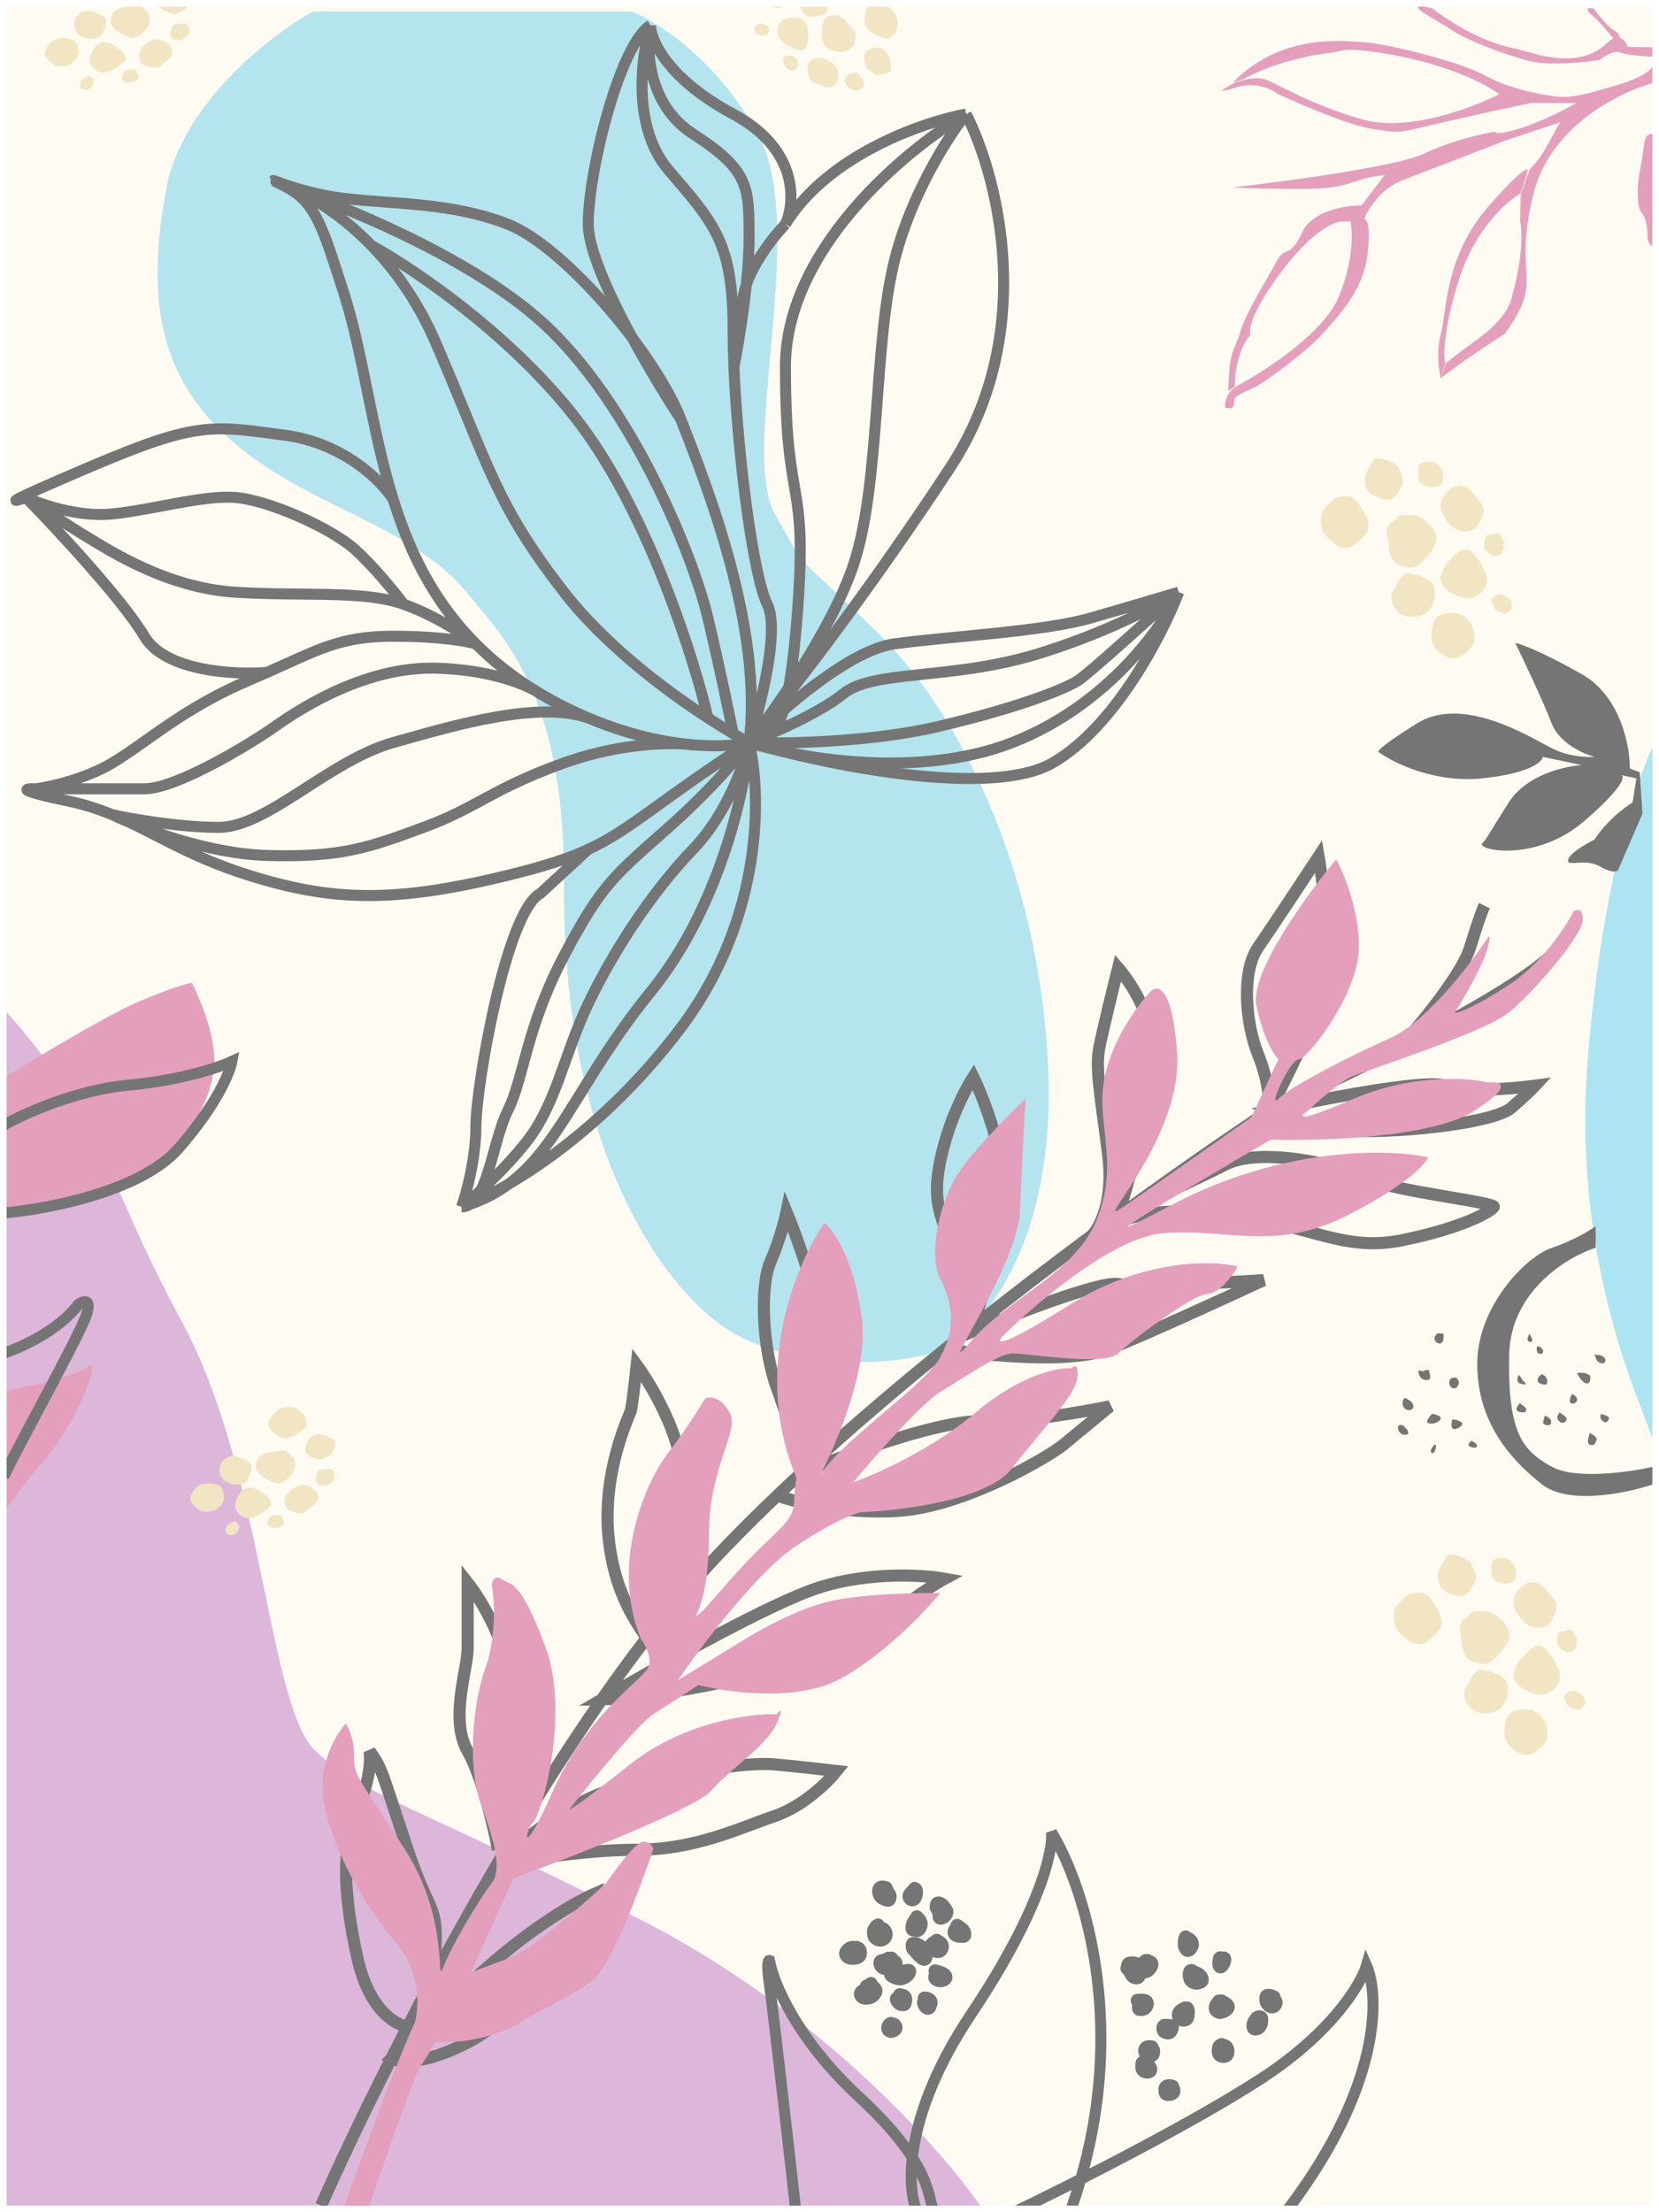 <svg width="1506" height="2008" viewBox="0 0 1506 2008" fill="none" xmlns="http://www.w3.org/2000/svg">
<g clip-path="url(#clip0_12_158)" filter="url(#filter0_f_12_158)">
<rect width="1494" height="1996" transform="translate(6 6)" fill="#FFFBF2"/>
<path d="M5.5 2004.5V918C101 1027 90 1060.5 165 1199.5C240 1338.5 243 1549.5 287 1590C331 1630.5 382 1641 582.5 1743C742.9 1824.6 855.333 1951.33 891.5 2004.5H5.5Z" fill="#DCB7DA"/>
<path d="M151 171C165.4 93.8 245.667 31.833 284 10.5H574C574 10.5 638.681 35.5 687 119.5C735.319 203.5 670.5 408 703.5 466.5C736.5 525 714.5 493.5 796.5 574C878.5 654.5 944.5 803.5 951.5 969.5C958.5 1135.5 888 1206.5 858.5 1223C829 1239.5 722 1247 660 1206.5C598 1166 510.5 1037 512 803.5C513.089 634 458.866 581 426.5 541C373.5 475.5 284 462.5 213 402.5C142 342.5 133 267.5 151 171Z" fill="#B4E4EE"/>
<path d="M1502.5 1315V673.5C1487.83 700.667 1455.1 795.7 1441.5 958.5C1424.5 1162 1502.5 1298 1502.5 1315Z" fill="#ACE5F1"/>
<path d="M680 674C693 570 641.5 440.5 618 380.5M680 674C670.077 676.427 652.288 678.078 629 676.059M680 674C690.333 641.833 708.1 571.7 696.5 548.5C683.816 523.132 669.601 413.59 666.24 333M680 674C693.76 664.981 713 692.5 723.5 561C734 429.5 713 466.5 713 333C713 226.2 822.333 135.5 877 103.5M680 674C703.667 644.166 755.8 569.999 775 512C799 439.501 793 315 811.5 238.5C826.3 177.3 861.333 123 877 103.5M680 674C707.333 641.833 782.1 546.9 862.5 424.5C942.9 302.1 905.667 159.5 877 103.5M680 674C706.833 646.499 770.7 590.098 811.5 584.499C862.5 577.5 946.5 573.5 990 561C1024.8 551 1057.83 541.167 1070 537.5M680 674C699.5 666.557 743.9 647.284 765.5 629.739C792.5 607.808 862.5 617.5 940.5 594C1002.9 575.2 1052.83 548.5 1070 537.5M680 674C711.667 675.167 790.3 673.9 851.5 659.5C928 641.5 968 624.676 979 617.5C987.8 611.759 1043.33 561.775 1070 537.5M680 674C723.833 688 833 707.6 919 674C1005 640.4 1055.5 569 1070 537.5M680 674C748.167 693.777 898.7 725.164 955.5 692.5C1012.3 659.836 1055.5 575.557 1070 537.5M680 674C691 718.333 694 832.2 618 933C542 1033.8 453.667 1083.33 419 1095.5M680 674C595.544 728.828 572.786 753.04 534 770.963M680 674C676.333 717.333 653.3 823.3 590.5 900.5C512 997 501 1072 419 1095.5M680 674C675.833 692.975 659.8 738.933 629 770.963C590.5 811 556 865 534 911C512 957 505 1002.5 477.5 1037C455.5 1064.6 429.333 1087.5 419 1095.5M680 674C672 685.167 646.2 716.2 607 751C558 794.5 546.5 802 512 867.5C477.5 933 475.5 979 461 1008C446.5 1037 442.5 1095.5 419 1095.5M680 674C675.797 671.76 670.918 669.026 665.5 665.841M357 453.5C337 389.5 329.5 319 311.5 264C293.5 209 287.5 183.5 258.5 169M357 453.5C370.282 496.001 390.84 543.133 432 584.499M357 453.5C346.667 437 312.5 402.2 258.5 395C191 386 178.5 382.5 80 424.5C1.2 458.1 9.5 456.5 23.5 451.5M258.5 169C229.5 154.5 266 174.5 311.5 180C357 185.5 410 183.5 461 203.5C512 223.5 594.5 320.5 618 380.5M258.5 169C275.761 174.59 306.574 191.331 337 222.666M258.5 169C308.5 185.333 424.9 232.6 490.5 291C572.5 364 629.265 504.5 642.633 561C653.327 606.2 662.333 649.727 665.5 665.841M618 380.5C590 337.833 534 242.7 534 203.5C534 154.5 563 39.5 590.5 23M32.5 716C22.167 715.5 13.5 717 61.5 727C76.513 730.128 89.616 734.445 102 739.528M32.5 716C45.333 714.333 77.2 707.3 102 692.5C133 674 166 643 226 617.5C231.879 615.001 237.355 612.608 242.5 610.324M32.5 716C55.667 716 107.8 716 131 716C160 716 226 676.059 249.5 659.5C273 642.941 331.5 605 395.5 606.5C446.7 607.7 480.167 622.493 490.5 629.739M432 584.499C424.667 582.166 399.4 577.5 357 577.5C309.193 577.5 289.864 589.298 242.5 610.324M432 584.499C448.088 600.667 467.322 615.954 490.5 629.739M432 584.499C422.333 576.833 395.7 558.9 366.5 548.5M629 676.059C611.833 673.706 564.4 673.7 512 692.5C446.5 716 433.5 733 384.5 751C335.5 769 310.746 778.5 242.5 776.5C187.903 774.9 126.085 751.186 102 739.528M629 676.059C603.065 673.812 570.309 667.013 534 651.67M102 739.528C139.111 754.762 169.766 776.88 226 794.5C301 818 357 820 461 794.5C494.166 786.368 515.84 779.355 534 770.963M102 739.528C119.5 743.352 163.3 751 198.5 751C242.5 751 298.5 690.5 357 674C415.5 657.5 488.5 636.062 534 651.67M534 651.67C526.798 648.627 519.456 645.247 512 641.5C504.479 637.72 497.319 633.795 490.5 629.739M366.5 548.5C330 535.5 275 541.5 213 537.5C151 533.5 98.5 499 80 488C65.2 479.2 36.167 460 23.5 451.5M366.5 548.5C359.167 538.667 340.1 515 322.5 499C300.5 479 242.5 453.5 213 451.5C183.5 449.5 140 462.5 102 466.5C71.6 469.7 37 457.833 23.5 451.5M23.5 451.5C51.5 480.167 112.2 545.5 131 577.5C149.8 609.5 213.167 612.716 242.5 610.324M590.5 23C582 50.5 573.4 115.3 607 154.5C649 203.5 665.5 220.5 665.5 300.5C665.5 310.519 665.759 321.463 666.24 333M590.5 23C586.333 44.833 588.2 95.1 629 121.5C680 154.5 680 169 680 216.5C680 235.98 677.589 260.058 674.622 282M590.5 23C590.667 36.5 605.9 71.5 665.5 103.5C725.1 135.5 722 183.5 713 203.5M666.24 333C668.475 321.79 671.8 302.861 674.622 282M713 203.5C698.414 218.667 670.319 255.6 674.622 282M713 203.5C751.271 140.7 838.28 110.667 877 103.5M419 1095.5C423.333 1083.33 432 1051.7 432 1022.5C432 986 459.5 827.5 490.5 811L534 770.963M337 222.666C358.278 244.58 379.368 273.632 395.5 311C444.5 424.5 450 457.5 512 537.5C548.236 584.256 602.334 625.497 642.633 651.67M337 222.666C378.333 245.444 475.6 311.8 534 395C592.4 478.2 630.755 600.78 642.633 651.67M642.633 651.67C650.933 657.061 658.647 661.812 665.5 665.841" stroke="#757575" stroke-width="10"/>
<path d="M291.5 2002C305.948 1969.13 327.901 1922.36 355.207 1868.5M1152.5 1008C1118.04 1030.71 1072 1062.45 1020.5 1099.95M1152.5 1008C1163.83 1013.67 1195.4 1025.3 1231 1026.5C1275.5 1028 1356.5 1019 1372 1005.5C1384.4 994.7 1391.5 987.667 1393.5 985.5C1373.33 988.167 1328.8 991.9 1312 985.5C1295.2 979.1 1198.67 997.833 1152.5 1008ZM1152.5 1008C1152.5 1005.5 1153 984 1142 957C1131 930 1126.5 882.5 1142 860C1154.4 842 1183.83 797.5 1197 777.5C1202.5 809.5 1210.2 881.6 1197 914C1183.8 946.4 1161.83 990.167 1152.5 1008ZM1152.5 1008C1182.79 994.374 1226.58 973.692 1270 951.406M1415 860C1396.9 882.382 1333.86 918.629 1270 951.406M355.207 1868.5C361.805 1872.17 384.9 1874.4 424.5 1854C474 1828.5 528.5 1753.5 539.5 1719C526.833 1724.5 491.6 1743.9 452 1777.5C412.4 1811.1 370.971 1852.17 355.207 1868.5ZM355.207 1868.5C360.003 1859.04 364.964 1849.36 370.079 1839.5M370.079 1839.5C359.219 1838.33 334.9 1824.3 324.5 1777.5C311.5 1719 310 1675.5 324.5 1642.5C336.1 1616.1 336.667 1596.17 335.5 1589.5C347.026 1604.83 346.858 1609.5 370.079 1679C393.3 1748.5 399.604 1722.5 393.3 1795.5M370.079 1839.5C377.507 1825.18 385.26 1810.47 393.3 1795.5M393.3 1795.5C411.172 1762.21 430.468 1727.59 450.796 1692.88M452 1679C448.333 1658.83 437.7 1612.7 424.5 1589.5C408 1560.5 424.5 1515 424.5 1496.5C424.5 1478 424.5 1436.5 424.5 1436.5C436.667 1451.83 461.6 1492.7 464 1533.5C467 1584.5 469.021 1662.14 464 1670.57M464 1670.57C459.963 1677.32 455.962 1684.08 452 1690.83M464 1670.57C490.202 1626.77 517.914 1583.24 546.348 1542.5M452 1690.83C471 1672.55 519.3 1633.4 560.5 1623C612 1610 676 1599 703 1601.5C724.6 1603.5 749.667 1606.33 759.5 1607.5C751.5 1617.5 729 1639.7 703 1648.5C670.5 1659.5 631.5 1679 577 1679C533.4 1679 474.697 1688.26 450.796 1692.88M452 1690.83C451.598 1691.51 451.197 1692.2 450.796 1692.88M546.348 1542.5C557.232 1542.33 591.4 1539.6 641 1530C703 1518 791 1482 814 1463C832.4 1447.8 850.667 1436.67 857.5 1433C836.167 1429.17 781.5 1426.1 733.5 1444.5C685.5 1462.9 588.732 1517.5 546.348 1542.5ZM546.348 1542.5C559.625 1523.47 573.06 1505.06 586.572 1487.5M586.572 1487.5C590.875 1481.91 595.185 1476.41 599.5 1471C603.852 1465.55 608.375 1460.04 613.056 1454.5M586.572 1487.5C586 1481.5 558.652 1455.5 552.5 1396C546.348 1336.5 571 1285.5 572.5 1281C573.7 1277.4 576.667 1251.5 578 1239C591.5 1257.33 618.7 1303.4 619.5 1341C620.5 1388 613.056 1454.5 613.056 1454.5M613.056 1454.5C639.516 1423.16 671.051 1390.46 705.624 1357.5M705.624 1357.5C721.582 1363.33 765.6 1374.3 814 1371.5C874.5 1368 951.5 1322.5 964.5 1312C974.9 1303.6 997.5 1284.83 1007.5 1276.5C983 1281.67 925.8 1291.6 893 1290C852 1288 747.376 1327.8 726.5 1337.9M705.624 1357.5C712.469 1350.97 719.433 1344.44 726.5 1337.9M726.5 1337.9C726.5 1331.5 719.247 1297.79 705.624 1261C692 1224.21 689.5 1168 699.5 1145C707.5 1126.6 712.5 1107.33 714 1100C722.667 1121 740.5 1169.5 742.5 1195.5C745 1228 754.64 1292.5 740.57 1325M726.5 1337.9C731.147 1333.6 735.838 1329.3 740.57 1325M858.5 1224.21C864.5 1226 965.5 1240.91 1007.5 1224.21C1041.1 1210.84 1114.5 1177.17 1147 1162C1110.33 1164.33 1032.6 1168.3 1015 1165.5C997.4 1162.7 912.667 1195.95 872.5 1212.92M858.5 1224.21C863.164 1220.42 867.832 1216.66 872.5 1212.92M858.5 1224.21C818.161 1256.9 778.103 1290.9 740.57 1325M872.5 1212.92C873.167 1203.11 872.9 1175.8 866.5 1145C858.5 1106.5 844.5 1098.5 853.5 1054C860.7 1018.4 876.5 988.167 883.5 977.5C893.5 998.167 912.8 1048.4 910 1084C907.2 1119.6 891.167 1178.92 883.5 1204.13M872.5 1212.92C876.167 1209.98 879.834 1207.05 883.5 1204.13M883.5 1204.13C920.038 1175.06 956.426 1147.26 991 1121.63M991 1121.63C1002.67 1111.42 1042.6 1093.1 1109 1101.5C1192 1112 1218.5 1137 1274 1125.5C1329.5 1114 1353.5 1099.5 1356 1095.5C1358.5 1091.5 1262.5 1080.5 1248 1071.5C1233.5 1062.5 1149 1038.5 1112.5 1057C1083.3 1071.8 1039 1091.8 1020.5 1099.95M991 1121.63C998.167 1114.59 1011.2 1090.1 1006 1048.5C999.5 996.5 994 970.5 998 950.5C1001.2 934.5 1010.67 895.833 1015 878.5C1026.67 892 1049.2 926.6 1046 957C1042 995 1023 1098.05 1009.48 1108M991 1121.63C997.224 1117.01 1003.39 1112.47 1009.48 1108M1020.5 1099.95C1016.85 1102.61 1013.18 1105.29 1009.48 1108M1270 951.406C1288.33 931.27 1326.9 884.8 1334.5 860C1342.1 835.2 1346.33 824.333 1347.5 822" stroke="#757575" stroke-width="11"/>
<path d="M1479.5 697.5L1488.5 701L1491 738.5L1469 789.5C1468.17 791.167 1463.7 792.9 1452.5 786.5C1438.5 778.5 1422.5 787.5 1423.5 780.5C1424.3 774.9 1439.83 765.833 1447.5 762C1459.1 744.4 1475.33 732.333 1482 728.5L1485.5 706.5L1471.5 703.5C1475.33 704.5 1474.1 714.2 1438.5 745C1394 783.5 1340 771.5 1345.5 765.5C1351 759.5 1349.5 760 1369.5 728.5C1385.5 703.3 1420.5 695.333 1436 694.5L1400.5 687C1400 691.667 1388.3 702.1 1345.5 706.5C1302.7 710.9 1265.33 692.667 1252 683C1249 683.167 1251.7 678.1 1286.5 656.5C1330 629.5 1394 672.5 1411.5 680.5C1425.5 686.9 1441.33 687.5 1447.5 687C1437.33 684.333 1415.3 674.5 1408.5 656.5C1401.7 638.5 1383.67 600.333 1375.5 583.5C1381 584.667 1400.8 592 1436 612C1471.2 632 1479.67 677.333 1479.5 697.5Z" fill="#757575"/>
<path d="M1370 1229.5C1371.2 1171.9 1422.83 1140.83 1448.5 1132.5V1113C1443.33 1116.83 1428.2 1126.1 1409 1132.5C1385 1140.5 1341 1186 1341 1238C1341 1290 1370 1324 1400 1347.5C1424 1366.3 1476.67 1355.33 1500 1347.5V1331.5C1478.5 1336.33 1430.2 1343.1 1409 1331.5C1382.5 1317 1368.5 1301.5 1370 1229.5Z" fill="#757575"/>
<path d="M382 1875C375.2 1884.6 333.5 2007 333.5 2007H311C311 2007 355.333 1881 376.5 1836C380.333 1822.83 382.3 1789.9 359.5 1763.5C331 1730.5 301.5 1678.5 294 1636C288 1602 304.833 1574.17 314 1564.5C316.667 1568.67 321.9 1580.5 321.5 1594.5C321 1612 326 1614 367.5 1678.5C409 1743 395 1805.5 402.5 1785.5C410 1765.5 436 1722.5 446.5 1709C457 1695.5 446.5 1665 436 1636C425.5 1607 427.5 1551 440.5 1514.5C450.9 1485.3 448.833 1451.67 446.5 1438.5C446.833 1435 449.1 1429.1 455.5 1433.5C463.5 1439 472 1432.5 495 1494.5C518 1556.5 491.5 1647 484 1654C476.5 1661 472 1693 502 1625.5C532 1558 582 1525 588 1514.5C592.8 1506.1 586 1493.33 582 1488C553.5 1420 586 1345.5 606 1319.5C622 1298.7 635.333 1277.5 640 1269.5C643.833 1267.5 653.6 1267.1 662 1281.5C672.5 1299.5 643.5 1328.5 643.5 1394.5C643.5 1460.5 626 1471 634 1465.5C642 1460 665.5 1428 697 1398.5C728.5 1369 717.5 1372.5 723 1341.5C681.8 1243.9 722.833 1146.5 748.5 1110C757.167 1117.17 776.1 1144.8 782.5 1198C788.16 1245.04 757.785 1312.86 745.37 1337.54C765.984 1306.23 839.602 1257.4 853.5 1232C868 1205.5 865 1183.5 853.5 1160.5C842 1137.5 853.5 1089.5 870.5 1064C884.1 1043.6 916.5 1011.17 931 997.5C930 1013.67 927.6 1056.5 926 1098.5C924 1151 845.5 1259.5 881 1218C916.5 1176.5 978 1155.84 997 1103.5C1016 1051.16 994 1019 1003 976.5C1010.2 942.5 1033.67 911.333 1044.5 900C1050.67 893.333 1064.1 895 1068.5 955C1074 1030 997 1110 1015 1098.5C1029.4 1089.3 1101.67 1038.33 1136 1014L1160.5 961.5C1156.33 957.333 1146.5 941.7 1140.5 912.5C1134.5 883.3 1186.33 812 1213 780C1220.33 793.5 1234.7 828.8 1233.5 862C1232 903.5 1187 961.5 1179 961.5C1171 961.5 1150 1008.5 1160.5 997.5C1171 986.5 1222.5 960 1262.5 942C1294.5 927.6 1334.17 876 1350 852C1351.67 849.333 1354 847.6 1350 862C1346 876.4 1328.67 906.333 1320.5 919.5C1323.83 919.5 1338.2 914.5 1369 894.5C1399.8 874.5 1421.5 841.167 1428.5 827C1431.83 825.167 1438.1 824.5 1436.5 836.5C1434.5 851.5 1391 902 1369 919.5C1347 937 1241.5 971.5 1228.5 976.5C1218.1 980.5 1196.5 999.5 1187 1008.5C1178.5 1014.33 1174.9 1020.3 1228.5 997.5C1282.1 974.7 1331.83 978 1350 982.5C1361.67 981.167 1375.6 984.5 1338 1008.5C1300.4 1032.5 1199.33 1035.83 1153.5 1034.5C1081.17 1076.67 961.8 1147.6 1063 1094C1164.2 1040.4 1260.83 1042.67 1296.5 1050.5C1293.83 1057 1275.3 1076.7 1222.5 1103.5C1156.5 1137 1110.5 1114 1054.5 1119.5C1009.7 1123.9 939.5 1183.67 910 1213C903.667 1220.17 907.3 1224.3 972.5 1183.5C1037.7 1142.7 1100.33 1143.83 1123.5 1149.5C1119.17 1157.5 1107.6 1173.7 1096 1174.5C1081.5 1175.5 1027.5 1216.5 1015 1228.5C1002.5 1240.5 931 1228 918.5 1228.5C906 1229 875 1250.5 853.5 1263.5C836.3 1273.9 793.667 1322.5 774.5 1345.5C795.333 1338.17 846.9 1315.1 886.5 1281.5C926.1 1247.9 960.333 1241.17 972.5 1242C974.833 1239.5 979.2 1237.7 978 1250.5C976.5 1266.5 946 1297.5 918.5 1333C896.5 1361.4 818.667 1371.17 782.5 1372.5C777.333 1373 758.2 1379.8 723 1403C687.8 1426.2 636.667 1494 615.5 1525C628.667 1517 657.1 1499.7 665.5 1494.5C676 1488 715 1463 751 1454C779.8 1446.8 831.333 1445.67 853.5 1446C838.5 1464.17 798.9 1505.4 760.5 1525C722.1 1544.6 660.167 1536.17 634 1529.5C626 1534.67 606.6 1547.2 593 1556C579.4 1564.8 537 1616.67 517.5 1641.5C515.5 1644.17 523.6 1639.9 572 1601.5C620.4 1563.1 680.833 1555.17 705 1556C707.833 1552.33 711.8 1548.9 705 1564.5C696.5 1584 663 1605.5 645.5 1625.5C631.5 1641.5 520 1685.17 466 1705L427.5 1790.5C431 1789 442.8 1784.3 462 1777.5C481.2 1770.7 529 1729 550.5 1709C559.167 1696.17 578.1 1670.7 584.5 1671.5C590.9 1672.3 592.833 1676.5 593 1678.5C581.5 1712.83 554.6 1784.5 539 1796.5C519.5 1811.5 508 1815 472 1836C443.2 1852.8 408.667 1854.67 395 1853.5C393.5 1856.67 388.8 1865.4 382 1875Z" fill="#E49FBC"/>
<path d="M722.5 2007.5C715.667 1946.67 701.3 1820.3 698.5 1801.5C695.7 1782.7 697.333 1779 698.5 1779.5C701.833 1798.83 722.8 1850.7 780 1903.5C851.5 1969.5 841 1999 848.5 2007.5M832.5 2007.5C823 1986.33 819.6 1920.7 882 1827.5C944.4 1734.3 956.333 1679 954.5 1663C984.167 1711.17 1029.1 1847.5 971.5 2007.5M921.5 2007.5C968.833 1984.83 1079.7 1929 1144.5 1887C1209.3 1845 1235.5 1800.83 1240.5 1784C1252.33 1811.17 1254.3 1893.9 1167.5 2007.5" stroke="#757575" stroke-width="10"/>
<path d="M124 910C96.4 922 30.833 961.333 1.5 979.5V1094.5C4.5 1097.67 26.9 1098.8 92.5 1078C174.5 1052 196.5 989.5 194.5 958C192.9 932.8 180.167 903.5 174 892C168.833 893 151.6 898 124 910Z" fill="#E49FBC"/>
<path d="M79.5 1240.5C69.1 1249.3 23.167 1259.17 1.5 1263V1377C3.667 1372.33 14.5 1355.4 40.5 1325C73 1287 92.5 1229.5 79.5 1240.5Z" fill="#E49FBC"/>
<path d="M3 1342C3 1337 69 1218.5 77.5 1196C84.3 1178 76 1180.5 71 1184C65 1193 43 1214.5 3 1228.5M3 1101C41.667 1097.83 127.6 1081.7 162 1042.5C196.4 1003.3 208.667 973.5 210.5 963.5C199 968.833 164.1 980.6 116.5 985C68.9 989.4 21 1011.17 3 1021.5" stroke="#757575" stroke-width="10"/>
<path d="M1503.5 74.5C1472.83 82.167 1407.6 113.2 1392 176C1372.5 254.5 1403.5 251 1366 303C1351 312.667 1318.4 334.3 1308 343.5C1306.17 336.667 1303.6 319 1308 303C1313.5 283 1311 233 1351.5 187C1383.9 150.2 1388.33 151.333 1386.5 156.5L1380.5 175.5C1368.02 182.333 1338.96 207.9 1324.5 253.5C1310.04 299.1 1310.14 323.167 1312 329.5L1308 343.5L1312.5 330C1312.83 329.333 1319.3 323.8 1342.5 307C1365.7 290.2 1372.17 274.333 1372.5 268.5C1376.63 255.333 1383.9 223.3 1380 200.5L1380.5 176.5L1388.5 154L1395.5 146C1403.14 136.451 1408.95 122.849 1416.3 111L1367 127.5C1366.35 127.716 1365.68 127.938 1365 128.165C1343.67 136.443 1295.7 155 1274.5 163C1253.3 171 1241.67 190 1238.5 198.5C1240.67 198.5 1244.3 204.8 1241.5 230C1238.04 261.172 1218.9 282.551 1202.03 301.405L1201.5 302C1184.5 321 1150.5 344.5 1143.5 349C1136.5 353.5 1122.5 358 1121 361.5C1119.5 365 1121 368.5 1118.5 370C1116.5 371.2 1113.67 370.5 1112.5 370C1112 369.5 1111.5 367 1113.5 361C1115.5 355 1122.67 350.167 1126 348.5C1150 335.667 1201.4 302 1215 270C1228.6 238 1228 210.667 1226 201H1220C1204 200.2 1179.67 225.667 1169.5 238.5C1156.67 254.333 1131.8 289.6 1135 304C1123 318.4 1120.67 341.333 1121 351L1115 355C1116 315 1121 318.5 1126 301C1131 283.5 1151.5 251.5 1159 237C1166.5 222.5 1170.5 236 1182 211C1191.2 191 1221.83 186.333 1236 186.5L1257 158.834C1255.37 159.111 1253.87 159.335 1252.5 159.5C1223.5 163 1229 172 1175.5 171.5C1132.7 171.1 1120.67 170.333 1120 170C1167.33 164.667 1268.1 151.1 1292.5 139.5C1316.9 127.9 1345.67 121.333 1357 119.5C1357 121 1361.9 122.4 1381.5 116C1401.1 109.6 1422.67 98.333 1431 93.5H1390C1385.33 94.333 1365 98.5 1321 108.5C1266 121 1274.5 121.5 1246 117C1223.2 113.4 1178.83 94.167 1159.5 85C1154.33 81 1139.9 74.2 1123.5 79C1107.1 83.8 1108 82.333 1110.5 81L1120 75.5C1125.65 73.167 1139.21 69.2 1148.23 72C1159.5 75.5 1186.5 94 1237 108.5C1277.4 120.1 1336.5 98 1361 85.5C1335 66.7 1291.17 55 1272.5 51.5C1258.5 48.5 1227.9 43.2 1217.5 46C1204.5 49.5 1202 47 1173.5 54.5C1150.7 60.5 1134 68.667 1128.5 72L1119 75C1164 29 1221 37.5 1239.5 38.5C1258 39.5 1326 56 1348 68.5C1370 81 1406.5 88 1419.5 88C1428.84 88 1442.38 84.681 1449.75 82.516C1450.47 82.287 1451.21 82.061 1452 81.832C1456.54 80.509 1462.44 79.058 1472 76C1492 69.6 1499 63 1500 60.5L1503.5 74.5Z" fill="#E49FBC"/>
<path d="M1501 51.5C1492.83 51.167 1475.3 49.9 1470.5 47.5C1465.7 45.1 1456.17 51.167 1452 54.5C1438.83 56.5 1408.3 59.6 1391.5 56C1370.5 51.5 1332.5 37 1319 28C1305.5 19 1290 11.5 1287.5 7.5C1285.5 4.3 1295 6.167 1300 7.5C1311.17 16.333 1340.2 35.6 1367 42C1400.5 50 1394 50.5 1413 52.5C1432 54.5 1447 50.5 1459.5 38.5C1461.29 36.781 1462.96 35.635 1464.5 34.942C1460.17 29.462 1450.3 17.6 1445.5 14C1440.7 10.4 1440.83 8.167 1441.5 7.5H1446.5C1450.5 13 1459.7 24.6 1464.5 27C1469.3 29.4 1470.5 32.97 1470.5 34.456C1474.12 35.656 1476.48 39.532 1477.5 42.5L1500.5 43L1501 51.5Z" fill="#E49FBC"/>
<path d="M1495.5 123C1498.3 121 1500.67 121.5 1501.5 122L1500 223C1496 222.2 1495.33 216 1495.5 213C1495.5 208.167 1494.5 197.5 1490.5 193.5C1485.5 188.5 1486 167.5 1489 153C1492 138.5 1492 125.5 1495.5 123Z" fill="#E49FBC"/>
<path d="M1302.31 1214.32C1302.68 1212.35 1303.84 1211.08 1305.35 1210.11C1305.51 1210.19 1305.68 1210.26 1305.89 1210.27C1306.55 1210.31 1307.22 1210.27 1307.88 1210.27C1309.55 1210.27 1310.57 1210.58 1310.53 1212.33C1310.49 1214.22 1310.36 1217.36 1308.87 1218.64C1307.36 1219.95 1305.41 1219.62 1303.97 1218.31C1302.51 1216.97 1301.93 1216.39 1302.31 1214.32Z" fill="#757575"/>
<path d="M1288.05 1244.11C1289.56 1244.05 1290.88 1244.41 1292.24 1244.86C1293.04 1243.75 1294.26 1243.44 1295.94 1243.44C1297.99 1243.44 1297.36 1244.86 1297.67 1246.36C1297.97 1247.85 1298.35 1249.01 1298.26 1250.6C1298.16 1252.35 1296.05 1252.86 1294.68 1252.7C1291.94 1252.36 1290.04 1251.33 1288.79 1248.9C1288.53 1248.41 1286.54 1244.16 1288.05 1244.11Z" fill="#757575"/>
<path d="M1273.62 1276.05C1272.69 1273.61 1273.24 1270.43 1275.26 1268.98C1275.3 1268.98 1275.33 1268.98 1275.37 1268.99C1276.31 1269.09 1277.79 1270.19 1278.69 1270.65C1280.76 1271.72 1282.72 1273.64 1282.98 1276.12C1283.17 1277.96 1281.82 1279.79 1279.96 1279.92C1276.91 1280.12 1274.74 1278.98 1273.62 1276.05Z" fill="#757575"/>
<path d="M1269.06 1295.93C1269.06 1292.86 1271.21 1293.36 1273.67 1293.76C1276.41 1296.55 1280.58 1300.73 1277.17 1301.96C1272.96 1303.48 1269.06 1299.98 1269.06 1295.93Z" fill="#757575"/>
<path d="M1315.53 1254.69C1315.77 1250.74 1318.47 1250.43 1321.79 1250.41C1322.21 1250.9 1322.61 1251.44 1322.95 1251.76C1325.61 1254.25 1324.23 1257.61 1321.81 1259.7C1320.81 1260.56 1318.28 1260.18 1317.43 1259.29C1316.22 1258.04 1315.42 1256.44 1315.53 1254.69Z" fill="#757575"/>
<path d="M1299.66 1318.68C1297.2 1316.41 1301.02 1312.82 1302.45 1310.95C1303.18 1311.46 1303.57 1311.93 1303.57 1313.26C1303.57 1314.69 1301.68 1320.54 1299.66 1318.68Z" fill="#757575"/>
<path d="M1333.09 1311.3C1333.09 1309.99 1334.62 1308.7 1336.07 1307.72C1336.9 1308.28 1337.73 1308.9 1338.47 1309.46C1339.45 1310.2 1340.72 1310.57 1340.72 1311.95C1340.72 1312.83 1340.87 1313.63 1339.84 1313.92C1338.25 1314.37 1333.09 1313.56 1333.09 1311.3Z" fill="#757575"/>
<path d="M1376.73 1279.62C1376.07 1278.11 1377.92 1275.73 1379.6 1273.69C1380.68 1274.47 1381.79 1275.19 1382.83 1276.1C1383.71 1276.86 1385.51 1277.91 1385.51 1279.27C1385.51 1279.97 1384.92 1281.65 1384.18 1281.85C1382.14 1282.42 1377.68 1281.79 1376.73 1279.62Z" fill="#757575"/>
<path d="M1377.8 1253.99C1377.24 1251.45 1377.42 1249.66 1378.81 1248.05C1379.39 1248.54 1379.89 1249.18 1380.35 1249.89C1380.92 1250.8 1381.45 1251.76 1382.08 1252.62C1382.94 1253.8 1384.84 1254.95 1385.12 1256.49C1385.18 1256.82 1378.38 1256.6 1377.8 1253.99Z" fill="#757575"/>
<path d="M1397.47 1228.81C1394.7 1228.26 1394.75 1224.85 1395.27 1221.92C1397.54 1222.15 1399.96 1223.44 1400.69 1225.79C1401.42 1228.15 1399.56 1229.23 1397.47 1228.81Z" fill="#757575"/>
<path d="M1386.69 1214.73C1387.22 1212.83 1387.6 1211.73 1388.7 1210.88C1388.91 1211.45 1389.13 1212.02 1389.41 1212.59C1390.27 1214.31 1391.82 1215.93 1390.34 1217.55C1388.59 1219.45 1386.14 1216.69 1386.69 1214.73Z" fill="#757575"/>
<path d="M1449.88 1235.11C1448.71 1233.51 1448.4 1231.4 1447.33 1229.7C1448.39 1229.73 1449.47 1229.84 1450.38 1229.84C1453.28 1229.84 1456.93 1231.34 1457.42 1234.56C1457.76 1236.78 1454.92 1238.06 1453.16 1237.29C1451.75 1236.67 1450.85 1236.44 1449.88 1235.11Z" fill="#757575"/>
<path d="M1424.98 1271.64C1425.09 1269.31 1425.95 1267.28 1427.06 1265.33C1428 1265.76 1428.88 1266.25 1429.63 1266.81C1432.47 1268.97 1432.45 1272.21 1428.97 1273.82C1427.4 1274.54 1424.9 1273.51 1424.98 1271.64Z" fill="#757575"/>
<path d="M1453.85 1288.89C1452.41 1287.2 1452.58 1285.3 1453.25 1283.42C1454.46 1283.92 1455.85 1284.14 1457.09 1284.58C1460.34 1285.74 1461.97 1286.93 1459.15 1290.22C1457.64 1291.99 1455.03 1290.29 1453.85 1288.89Z" fill="#757575"/>
<path d="M1441.77 1309.74C1440.78 1306.66 1442.75 1303.65 1442.89 1300.71C1443.06 1300.76 1443.22 1300.83 1443.38 1300.91C1446.97 1302.67 1451.07 1304.54 1448.52 1309.13C1447.57 1310.83 1446.82 1311.9 1444.83 1311.77C1443.44 1311.67 1442.24 1311.18 1441.77 1309.74Z" fill="#757575"/>
<path d="M1413.78 1287.57C1413.4 1285.32 1414.56 1283.46 1416.04 1282C1416.69 1282.51 1417.21 1283.13 1417.98 1283.66C1420.18 1285.19 1423.8 1286.9 1421.26 1290.04C1420 1291.59 1419.06 1291.79 1417.06 1291.16C1415.88 1290.79 1413.99 1288.82 1413.78 1287.57Z" fill="#757575"/>
<path d="M1401.76 1286.98C1401.92 1286.17 1402.15 1285.48 1402.45 1284.83C1403.47 1285.45 1404.63 1286.04 1405.45 1286.5C1407.52 1287.65 1409.07 1290.56 1407.51 1292.82C1406.4 1294.43 1401.07 1293.69 1400.82 1291.36C1400.69 1290.07 1401.52 1288.25 1401.76 1286.98Z" fill="#757575"/>
<path d="M1296.93 1287.05C1297.85 1285.49 1298.93 1284.39 1300.14 1283.26C1301.53 1283.64 1303.39 1284.04 1303.53 1284.08C1305.25 1284.63 1309.34 1286.15 1307.31 1288.8C1305.85 1290.7 1303 1291.88 1300.65 1292.14C1299.63 1292.25 1296.31 1292.23 1295.68 1291.22C1294.97 1290.08 1296.42 1287.92 1296.93 1287.05Z" fill="#757575"/>
<path d="M1319.56 1297.04C1316.7 1295.96 1317.61 1291.47 1318.36 1288.46C1319.45 1288.54 1320.57 1288.49 1321.63 1288.75C1322.97 1289.07 1327.17 1290.55 1327.43 1292.03C1327.91 1294.65 1321.66 1297.83 1319.56 1297.04Z" fill="#757575"/>
<path d="M1395.81 1253.06C1395.54 1250.63 1397.52 1248.98 1399.47 1247.38C1400.54 1247.98 1401.8 1248.28 1402.68 1249.16C1404.43 1250.9 1405.45 1254.43 1403.75 1256.55C1403.3 1257.12 1400.65 1256.74 1400.01 1256.49C1398.28 1255.81 1396.05 1255.22 1395.81 1253.06Z" fill="#757575"/>
<path d="M1441.09 1255.72C1436.79 1255.85 1433.65 1250.13 1431.59 1246.52C1432.02 1246.34 1432.46 1246.2 1432.93 1246.14C1434.72 1245.9 1436.79 1246.02 1438.57 1246.26C1440.05 1246.47 1441.02 1247.38 1442.38 1247.94C1444.56 1248.84 1443.96 1255.63 1441.09 1255.72Z" fill="#757575"/>
<path d="M154.845 -9.778C160.765 -11.163 165.312 -8.353 170.314 -5.874C174.265 -5.859 171.85 2.354 170.837 4.146C169.912 5.78 168.726 8.797 166.847 9.508C163.732 10.687 161.182 12.55 157.684 12.72C156.188 12.792 153.817 11.707 152.533 11.048C151.709 10.625 150.01 10.335 149.348 9.857C147.52 8.54 145.079 6.973 145.041 4.686C144.976 0.727 146.366 -3.933 149.351 -6.975C150.984 -8.639 152.425 -9.212 154.845 -9.778Z" fill="#F1E5C4"/>
<path d="M123.857 4.677C128.225 4.465 130.211 6.974 132.174 9.808C134.224 9.777 135.311 12.223 135.381 13.667C135.537 16.874 136.26 20.235 134.764 23.17C132.599 27.418 129.188 30.922 124.708 33.323C119.382 36.178 112.873 32.782 108.815 29.886C104.646 26.911 99.482 23.662 100.313 18.27C100.865 14.686 102.255 9.78 106.605 8.357C108.02 7.895 109.292 6.894 110.797 6.713C112.162 6.549 113.506 6.339 114.868 6.15C117.923 5.728 120.758 4.827 123.857 4.677Z" fill="#F1E5C4"/>
<path d="M104.023 41.379C105.419 42.178 106.285 42.967 107.083 43.923C107.299 44.034 107.517 44.129 107.74 44.196C108.524 44.433 110.196 46.057 110.77 46.624C111.775 47.617 112.746 48.802 113.458 49.99C116.181 54.54 111.193 57.424 107.541 60.096C106.306 61 104.939 61.829 103.491 62.426C101.603 63.204 100.055 64.562 98.103 65.204C96.313 65.794 92.618 66.061 90.85 65.537C85.364 63.911 81.531 59.465 81.437 54.273C81.394 51.905 82.769 48.907 83.79 46.742C85.187 43.775 86.737 41.451 89.653 39.54C94.149 36.593 99.96 39.054 104.023 41.379Z" fill="#F1E5C4"/>
<path d="M65.969 36.02C69.446 37.458 70.856 40.922 70.944 44.536C73.298 52.336 65.183 59.75 56.506 60.171C54.308 60.277 51.689 60.39 49.837 59.226C47.485 57.748 45.498 55.943 43.568 54.054C40.303 50.859 40.16 47.609 42.096 43.73C44.548 38.818 48.66 34.957 54.858 34.656C58.363 34.486 62.76 34.692 65.969 36.02Z" fill="#F1E5C4"/>
<path d="M82.355 69.638C83.488 70.553 84.432 71.656 84.997 72.901C85.016 73.46 85.183 74.112 85.117 74.539C84.861 76.201 83.976 77.788 82.879 79.105C80.532 81.923 76.949 82.616 73.841 80.005C72.137 78.573 72.639 76.901 72.928 74.977C73.249 72.844 75.189 71.511 77.151 70.429C78.393 69.744 81.065 68.597 82.355 69.638Z" fill="#F1E5C4"/>
<path d="M169.351 21.992C171.86 23.258 171.801 27.226 171.881 29.612C171.62 30.369 171.236 31.131 170.905 31.793C170.202 33.201 168.789 33.691 167.639 34.718C166.044 36.143 163.034 36.325 160.926 36.427C158.636 36.538 156.657 35.951 155.696 33.991C154.807 32.179 154.099 29.221 155.155 27.292C155.641 26.404 155.789 25.514 156.015 24.56C156.204 23.761 156.789 23.733 157.325 23.113C158.379 21.893 159.406 21.975 161.041 21.895C163.403 21.781 167.224 20.919 169.351 21.992Z" fill="#F1E5C4"/>
<path d="M138.653 36.643C144.66 34.01 152.546 37.984 155.641 43.226C155.677 43.394 155.721 43.545 155.777 43.671C156.471 45.229 156.743 46.593 156.494 48.21C155.993 51.457 152.942 54.166 150.169 56.126C147.69 57.877 145.016 61.323 141.589 61.576C139.38 61.74 137.8 61.358 135.742 60.669C132.14 59.463 128.569 58.553 127.129 55.207C123.415 46.581 130.509 40.214 138.653 36.643Z" fill="#F1E5C4"/>
<path d="M76.955 9.911C80.534 8.794 84.657 9.624 87.219 12.043C90.571 12.306 94.244 14.944 96.024 17.018C97.16 18.341 96.111 21.277 95.74 22.719C95.541 23.491 95.778 24.604 95.346 25.275C94.881 25.997 94.277 26.88 94.149 27.715C93.533 31.712 89.512 35.05 85.153 35.262C80.304 35.497 76.607 34.956 72.614 32.488C68.702 30.071 67.638 25.972 67.443 21.94C67.176 16.441 71.095 11.741 76.955 9.911Z" fill="#F1E5C4"/>
<path d="M122.661 63.609C124.73 64.511 124.96 65.481 124.264 66.832C124.81 67.349 125.344 67.879 125.607 68.75C126.041 70.19 125.773 71.718 124.258 72.524C122.105 73.671 121.094 74.676 118.544 74.8C116.176 74.915 115.084 74.814 113.042 73.876C107.818 71.475 112.115 63.352 117.179 63.107C119.13 63.012 120.892 62.838 122.661 63.609Z" fill="#F1E5C4"/>
<path d="M804.022 46.861C808.309 51.173 808.305 56.518 808.822 62.076C810.884 65.447 802.626 67.704 800.569 67.782C798.692 67.854 795.503 68.429 793.911 67.203C791.272 65.17 788.347 63.978 786.366 61.091C785.519 59.856 785.197 57.268 785.084 55.83C785.011 54.906 784.366 53.308 784.424 52.493C784.586 50.246 784.637 47.346 786.564 46.113C789.899 43.979 794.595 42.715 798.751 43.657C801.025 44.173 802.269 45.099 804.022 46.861Z" fill="#F1E5C4"/>
<path d="M775.449 28.079C777.923 31.686 776.83 34.693 775.448 37.852C776.551 39.581 775.041 41.79 773.848 42.608C771.201 44.424 768.721 46.804 765.437 47.072C760.685 47.46 755.912 46.398 751.516 43.846C746.29 40.812 745.762 33.49 746.096 28.515C746.439 23.405 746.492 17.304 751.517 15.18C754.857 13.768 759.762 12.374 763.257 15.33C764.394 16.292 765.914 16.848 766.858 18.034C767.714 19.11 768.599 20.143 769.475 21.203C771.438 23.581 773.694 25.521 775.449 28.079Z" fill="#F1E5C4"/>
<path d="M733.798 30.472C733.852 32.08 733.634 33.231 733.24 34.412C733.259 34.654 733.293 34.889 733.353 35.115C733.563 35.906 733.059 38.182 732.878 38.968C732.561 40.345 732.062 41.793 731.424 43.023C728.982 47.73 723.908 44.999 719.716 43.294C718.299 42.718 716.875 41.99 715.607 41.071C713.954 39.872 711.985 39.268 710.413 37.944C708.972 36.731 706.804 33.726 706.321 31.946C704.825 26.424 706.596 20.827 710.965 18.02C712.958 16.741 716.231 16.337 718.61 16.068C721.868 15.7 724.661 15.799 727.818 17.276C732.687 19.555 733.643 25.793 733.798 30.472Z" fill="#F1E5C4"/>
<path d="M718.377 -4.728C718.979 -1.014 716.772 2.005 713.742 3.978C708.34 10.077 697.769 7.063 692.854 -0.1C691.61 -1.915 690.139 -4.085 690.157 -6.271C690.18 -9.049 690.673 -11.688 691.266 -14.323C692.271 -18.779 694.962 -20.607 699.28 -20.996C704.748 -21.488 710.193 -20.016 713.703 -14.9C715.688 -12.006 717.822 -8.156 718.377 -4.728Z" fill="#F1E5C4"/>
<path d="M698.371 26.87C698.187 28.315 697.744 29.697 696.982 30.832C696.516 31.142 696.048 31.626 695.651 31.794C694.102 32.449 692.287 32.529 690.589 32.287C686.959 31.77 684.488 29.084 685.078 25.068C685.401 22.866 687.088 22.415 688.878 21.651C690.861 20.804 693.014 21.755 694.966 22.857C696.2 23.554 698.58 25.226 698.371 26.87Z" fill="#F1E5C4"/>
<path d="M814.009 27.493C813.598 30.125 810.022 32.788 808.106 34.156L807.679 34.449C806.555 35.22 805.89 34.838 804.632 34.893C803.124 34.959 801.362 34.489 799.914 33.818C797.633 32.762 794.662 31.776 792.585 30.328L792.561 30.311C789.32 28.05 785.316 25.257 784.96 20.875C784.581 16.223 785.285 12.193 786.972 8.101C787.97 5.683 789.766 4.968 791.928 3.892C792.863 3.426 795.46 3.5 796.491 3.792C798.071 4.239 799.641 4.052 801.219 4.441C803.1 4.905 805.761 5.517 807.347 6.927C811.769 10.86 815.438 15.105 814.665 21.19C814.399 23.28 814.329 25.441 814.009 27.493Z" fill="#F1E5C4"/>
<path d="M784.601 75.889C784.841 78.689 781.433 80.722 779.444 82.044C778.663 82.219 777.813 82.292 777.076 82.358C775.508 82.499 774.35 81.554 772.871 81.114C770.821 80.505 769.085 78.039 767.892 76.299C766.595 74.409 766.056 72.416 767.219 70.569C768.294 68.86 770.44 66.705 772.636 66.591C773.648 66.538 774.482 66.197 775.412 65.888C776.192 65.629 776.523 66.113 777.332 66.243C778.924 66.5 779.393 67.416 780.32 68.766C781.658 70.716 784.397 73.515 784.601 75.889Z" fill="#F1E5C4"/>
<path d="M756.013 57.457C761.408 61.187 762.167 69.984 759.331 75.371C759.206 75.49 759.101 75.606 759.023 75.721C758.062 77.13 757.044 78.077 755.537 78.713C752.511 79.993 748.603 78.819 745.479 77.487C742.687 76.298 738.351 75.831 736.335 73.048C735.036 71.254 734.532 69.708 734.037 67.595C733.172 63.896 732.072 60.38 734.163 57.397C739.554 49.707 748.698 52.401 756.013 57.457Z" fill="#F1E5C4"/>
<path d="M746.366 -9.088C749.196 -6.629 750.655 -2.684 749.941 0.767C751.477 3.758 751.161 8.269 750.331 10.873C749.801 12.534 746.751 13.183 745.329 13.624C744.569 13.861 743.746 14.646 742.948 14.631C742.089 14.615 741.02 14.565 740.242 14.894C736.517 16.468 731.565 14.799 729.096 11.2C726.35 7.197 724.869 3.767 724.873 -0.927C724.876 -5.525 727.805 -8.583 731.134 -10.867C735.674 -13.982 741.731 -13.114 746.366 -9.088Z" fill="#F1E5C4"/>
<path d="M724.666 58.007C724.985 60.241 724.281 60.946 722.765 61.064C722.612 61.8 722.441 62.532 721.838 63.213C720.841 64.339 719.4 64.913 717.918 64.047C715.811 62.816 714.425 62.484 712.981 60.379C711.64 58.424 711.152 57.442 710.878 55.211C710.178 49.504 719.348 48.897 722.215 53.077C723.321 54.688 724.394 56.097 724.666 58.007Z" fill="#F1E5C4"/>
<path d="M1064.36 1893.81C1062.5 1893.21 1060.11 1892.7 1058.49 1894.16C1057.02 1895.48 1057.45 1898.61 1058.14 1900.17C1058.69 1901.41 1061.12 1900.88 1062.19 1900.88C1063.33 1900.88 1064.89 1900.03 1065.35 1899.03C1066.16 1897.25 1065.01 1895.13 1063.51 1894.38" stroke="#757575" stroke-width="12" stroke-linecap="round"/>
<path d="M1041.47 1872.9C1040.04 1871.86 1036.67 1870.55 1036.67 1873.47C1036.67 1875.67 1036.19 1878.88 1038.65 1880.11C1040.96 1881.26 1045.58 1881.03 1044.3 1877.27C1043.87 1876.02 1042.95 1874.94 1042.04 1874.03C1041.58 1873.57 1040.62 1872.91 1040.62 1872.34" stroke="#757575" stroke-width="12" stroke-linecap="round"/>
<path d="M1045.71 1858.21C1043.79 1857.46 1040.83 1857.52 1039.63 1859.64C1038.11 1862.35 1040.37 1865.21 1043.04 1865.9C1045.55 1866.55 1047.12 1865.24 1047.12 1862.59C1047.12 1862.11 1047.3 1861.15 1046.98 1860.77C1046.57 1860.27 1045.71 1859.4 1045.71 1858.77" stroke="#757575" stroke-width="12" stroke-linecap="round"/>
<path d="M1062.1 1838.71C1061.32 1838.71 1057.18 1838.16 1056.51 1838.77C1055.28 1839.9 1055.61 1843.22 1056.87 1844.06C1058.79 1845.34 1061.58 1845.96 1062.82 1843.66C1063.25 1842.86 1065.25 1839.57 1063.51 1838.99" stroke="#757575" stroke-width="12" stroke-linecap="round"/>
<path d="M1075.1 1823.45C1072.27 1824.11 1069.73 1825.99 1069.73 1829.1C1069.73 1832.33 1073.27 1834.48 1076.29 1833.22C1078.05 1832.48 1078.49 1830.36 1078.49 1828.69C1078.49 1827.56 1078.94 1825.15 1078.27 1824.24C1077.74 1823.51 1078.38 1822.6 1077.01 1822.6C1075.96 1822.6 1075.11 1822.88 1074.25 1823.45" stroke="#757575" stroke-width="12" stroke-linecap="round"/>
<path d="M1106.75 1857.36C1105.79 1859.87 1105.05 1864.59 1108.18 1865.96C1111.54 1867.44 1114.66 1866.13 1114.66 1862.16C1114.66 1860.03 1113.74 1857.2 1111.39 1856.78C1110.43 1856.6 1109.74 1855.89 1108.73 1855.95C1107.91 1855.99 1107.88 1858.14 1107.88 1858.77" stroke="#757575" stroke-width="12" stroke-linecap="round"/>
<path d="M1141.79 1831.93C1139.66 1832.37 1137.6 1835.68 1137.55 1837.92C1137.53 1838.89 1137.31 1840.6 1138.26 1841.24C1139.39 1841.99 1141.38 1841.55 1142.37 1840.8C1143.9 1839.62 1145.15 1837.33 1145.18 1835.38C1145.19 1834.4 1145.58 1832.22 1144.88 1831.39C1143.64 1829.95 1141.79 1831.08 1140.66 1831.65" stroke="#757575" stroke-width="12" stroke-linecap="round"/>
<path d="M1156.48 1812.71C1155.13 1811.94 1150.22 1809.98 1149.48 1812.21C1148.48 1815.22 1149.65 1818.93 1152.26 1820.72C1154.77 1822.44 1157.44 1821.28 1158.18 1818.52C1159.06 1815.23 1154.95 1814.01 1153.09 1812.15" stroke="#757575" stroke-width="12" stroke-linecap="round"/>
<path d="M1109.01 1816.39C1106.09 1816.45 1104.8 1818.18 1103.64 1820.62C1102.18 1823.71 1104.58 1826.71 1107.78 1826.56C1110.27 1826.44 1117.28 1823.12 1114.03 1819.71C1112.41 1818.01 1108.89 1816.39 1106.47 1816.39" stroke="#757575" stroke-width="12" stroke-linecap="round"/>
<path d="M1090.08 1795.48C1087.67 1794.24 1085.92 1792.45 1084.02 1790.55C1083.33 1789.86 1082.43 1788.65 1081.38 1788.69C1078.64 1788.8 1079.7 1795.69 1080.53 1796.89C1083 1800.45 1086.64 1800.8 1090.23 1798.87C1091.43 1798.22 1091.46 1796.67 1091.02 1795.46C1090.02 1792.74 1087.05 1790.95 1084.42 1790.39" stroke="#757575" stroke-width="12" stroke-linecap="round"/>
<path d="M1110.42 1778.52C1110.04 1778.25 1107.17 1776.1 1107.03 1777.8C1106.84 1780.13 1105.83 1782.44 1107.01 1784.61C1108.79 1787.86 1113.28 1778.4 1111.27 1777.39" stroke="#757575" stroke-width="12" stroke-linecap="round"/>
<path d="M1076.23 1758.17C1075.11 1760.75 1074.4 1766.46 1076.35 1768.77C1076.79 1769.29 1077.38 1770.3 1078.14 1770.33C1079.83 1770.38 1081.26 1768.21 1081.91 1766.9C1082.92 1764.89 1082.14 1762.19 1080.47 1760.88C1079.39 1760.03 1078.67 1759.31 1077.36 1759.31" stroke="#757575" stroke-width="12" stroke-linecap="round"/>
<path d="M1041.75 1779.65C1039.36 1780.57 1037.91 1780.85 1036.26 1782.73C1035.96 1783.07 1035.96 1784.06 1035.88 1784.52C1035.58 1786.2 1036.32 1787.34 1037.45 1788.51C1040.53 1791.65 1044.4 1787.2 1045.41 1784.06C1046.58 1780.48 1042.7 1780.4 1040.06 1779.65" stroke="#757575" stroke-width="12" stroke-linecap="round"/>
<path d="M1024.8 1783.32C1024.84 1785.29 1025.59 1787.19 1025.65 1789.1C1025.7 1791.09 1027.08 1791.85 1027.91 1793.51C1028.42 1794.53 1030.55 1795.17 1031.64 1795.19C1034.08 1795.25 1034.69 1792.61 1034.69 1790.55C1034.69 1786.79 1034.48 1783.6 1030.67 1782.19C1028.98 1781.57 1026.57 1781.76 1024.85 1782.19C1023.79 1782.46 1023.31 1785.77 1023.1 1786.72" stroke="#757575" stroke-width="12" stroke-linecap="round"/>
<path d="M1035.54 1816.1C1034.2 1818 1033.56 1819.56 1033.56 1821.82C1033.56 1822.31 1033.43 1823.71 1034.19 1823.73C1035.31 1823.77 1037.16 1824.05 1038.22 1823.54C1040.19 1822.6 1041.91 1820.01 1041.31 1817.81C1040.5 1814.78 1034.6 1815.82 1032.43 1815.82" stroke="#757575" stroke-width="12" stroke-linecap="round"/>
<path d="M829.281 1769.37C830.118 1770.31 838.441 1781.63 840.225 1777.42C840.76 1776.16 840.506 1774.09 840.432 1772.76C840.27 1769.84 838.457 1768.88 836.389 1767C835.085 1765.82 833.241 1765.32 831.726 1764.44C831.202 1764.14 828.527 1764 828.304 1764.5C827.927 1765.35 828.266 1766.91 828.266 1767.85C828.266 1768.63 828.943 1768.64 828.943 1769.37" stroke="#757575" stroke-width="12" stroke-linecap="round"/>
<path d="M850.605 1761.92C848.339 1762.84 846.046 1763.64 845.001 1765.99C843.625 1769.08 848.817 1771.08 850.981 1771.33C853.939 1771.66 855.933 1768.5 855.268 1765.72C854.759 1763.59 851.932 1762.36 850.266 1761.25" stroke="#757575" stroke-width="12" stroke-linecap="round"/>
<path d="M870.235 1749.06C868.312 1750.02 865.788 1751.71 866.193 1754.35C866.71 1757.71 872.05 1757.52 874.391 1757.52C876.691 1757.52 875.677 1753.7 874.786 1752.52C873.235 1750.47 870.822 1749.37 868.882 1747.71" stroke="#757575" stroke-width="12" stroke-linecap="round"/>
<path d="M850.266 1731.12C851.559 1733.93 852.635 1736.81 852.635 1739.92C852.635 1741.05 853.513 1740.99 854.478 1740.94C857.178 1740.79 860.883 1736.43 859.029 1733.78C857.093 1731.01 856.188 1728.84 852.974 1727.59C850.093 1726.47 849.928 1729.29 849.928 1731.46" stroke="#757575" stroke-width="12" stroke-linecap="round"/>
<path d="M831.651 1741.28C830.026 1743.01 827.998 1746.67 827.928 1749.06C827.9 1750.01 827.861 1751.59 829.056 1751.77C830.235 1751.95 832.67 1752.62 833.757 1751.85C835.437 1750.65 836.789 1746.35 835.712 1744.4C835.262 1743.58 834.986 1742.69 834.358 1741.97C833.648 1741.16 832.607 1741.04 832.328 1739.92" stroke="#757575" stroke-width="12" stroke-linecap="round"/>
<path d="M828.605 1716.23C827.664 1717.47 825.482 1719.22 825.239 1720.8C824.904 1722.98 827.578 1725.36 829.62 1723.94C831.543 1722.61 833.312 1715.21 830.297 1714.2" stroke="#757575" stroke-width="12" stroke-linecap="round"/>
<path d="M806.604 1718.6C805.83 1716.84 803.319 1712.85 801.114 1712.85C797.56 1712.85 797.189 1716.32 798.162 1719.24C799.005 1721.77 800.95 1723.18 803.389 1724.02C804.631 1724.44 806.839 1725.49 807.451 1723.79C808.298 1721.44 808.038 1719.93 806.473 1718.09C805.376 1716.81 805.071 1714.99 804.235 1713.52" stroke="#757575" stroke-width="12" stroke-linecap="round"/>
<path d="M797.128 1747.37C796.066 1749.07 793.179 1750.48 793.066 1752.45C792.859 1756.08 792.839 1758.42 796.489 1760.31C800.535 1762.41 805.47 1758.77 804.085 1754.1C802.852 1749.95 798.669 1750 795.436 1748.39" stroke="#757575" stroke-width="12" stroke-linecap="round"/>
<path d="M779.528 1769.03C777.505 1767.88 773.212 1767.05 771.179 1768.54C768.505 1770.5 766.073 1772.85 769.054 1775.95C771.309 1778.3 779.787 1778.1 780.806 1774.3C781.314 1772.4 780.937 1770.06 779.528 1768.69C778.928 1768.11 777.787 1768.26 777.497 1767.68" stroke="#757575" stroke-width="12" stroke-linecap="round"/>
<path d="M809.312 1777.49C806.541 1777.54 804.628 1778.59 802.016 1779.37C800.91 1779.71 799.376 1779.66 798.989 1780.9C798.202 1783.42 800.569 1786.45 803.163 1786.61C805.494 1786.76 813.484 1786.29 813.374 1782.42C813.272 1778.87 807.412 1779.92 806.605 1777.49" stroke="#757575" stroke-width="12" stroke-linecap="round"/>
<path d="M809.312 1789.34C813.807 1790.06 817.111 1790.03 821.497 1789.08C822.54 1788.85 824.245 1788.36 825.371 1788.68C826.43 1788.98 824.774 1791.98 824.468 1792.31C823.344 1793.51 821.923 1794.6 820.425 1795.28C816.607 1797.03 812.727 1795.52 809.388 1793.4C806.364 1791.49 812.094 1789.92 813.035 1788.66" stroke="#757575" stroke-width="12" stroke-linecap="round"/>
<path d="M853.313 1792.72C852.213 1792.52 848.843 1792.37 848.593 1794.12C848.295 1796.2 850.96 1797.54 852.617 1797.75C854.358 1797.96 858.439 1797.2 858.653 1794.94C858.991 1791.35 851.347 1789.73 848.913 1789" stroke="#757575" stroke-width="12" stroke-linecap="round"/>
<path d="M838.42 1817.43C838.498 1819.43 839.881 1822.31 842.143 1822.81C844.026 1823.23 844.765 1819.76 845.039 1818.45C845.79 1814.84 841.79 1813.71 839.097 1813.71" stroke="#757575" stroke-width="12" stroke-linecap="round"/>
<path d="M819.466 1812.69C817.872 1813 815.665 1812.89 814.239 1813.71C812.666 1814.61 815.577 1818.03 816.232 1818.52C816.956 1819.07 817.77 1819.45 818.676 1819.46C820.818 1819.5 821.323 1819.66 821.817 1817.36C822.908 1812.27 821.309 1811.42 816.759 1810.66" stroke="#757575" stroke-width="12" stroke-linecap="round"/>
<path d="M790.697 1800.51C788.401 1802.8 785.717 1805.6 782.912 1807.28C779.435 1809.36 781.512 1813.24 785.093 1813.63C788.043 1813.96 791.234 1813.02 793.254 1810.74C794.144 1809.73 795.498 1807.75 794.946 1806.34C793.813 1803.44 789.366 1800.69 786.635 1802.88" stroke="#757575" stroke-width="12" stroke-linecap="round"/>
<path d="M808.635 1836.72C806.893 1837.49 805.928 1839.06 805.928 1841.05C805.928 1842.85 808.251 1844.27 809.876 1843.68C811.631 1843.05 813.968 1841.94 813.148 1839.62C812.451 1837.65 811.269 1837.06 809.312 1837.06" stroke="#757575" stroke-width="12" stroke-linecap="round"/>
<path d="M1305.48 1434.64C1303.81 1426.52 1308.42 1420.55 1312.56 1413.93C1312.88 1408.58 1325.19 1412.39 1327.84 1413.88C1330.26 1415.24 1334.76 1417.05 1335.7 1419.64C1337.27 1423.94 1339.91 1427.52 1339.91 1432.27C1339.91 1434.3 1338.09 1437.44 1336.99 1439.14C1336.29 1440.23 1335.72 1442.51 1334.94 1443.37C1332.8 1445.76 1330.24 1448.97 1326.76 1448.87C1320.73 1448.7 1313.75 1446.51 1309.34 1442.26C1306.93 1439.94 1306.16 1437.95 1305.48 1434.64Z" fill="#F1E5C4"/>
<path d="M1325.18 1477.57C1325.18 1471.64 1329.15 1469.11 1333.6 1466.64C1333.71 1463.86 1337.51 1462.55 1339.71 1462.55C1344.6 1462.55 1349.76 1461.79 1354.12 1464.01C1360.42 1467.22 1365.5 1472.07 1368.82 1478.3C1372.77 1485.71 1367.12 1494.3 1362.42 1499.61C1357.59 1505.06 1352.26 1511.85 1344.12 1510.37C1338.71 1509.38 1331.35 1507.18 1329.51 1501.19C1328.91 1499.24 1327.48 1497.45 1327.32 1495.4C1327.17 1493.54 1326.95 1491.71 1326.76 1489.85C1326.34 1485.68 1325.18 1481.78 1325.18 1477.57Z" fill="#F1E5C4"/>
<path d="M1379.55 1506.86C1380.86 1505.02 1382.13 1503.9 1383.64 1502.88C1383.83 1502.59 1383.99 1502.3 1384.11 1502.01C1384.52 1500.96 1387.12 1498.8 1388.02 1498.06C1389.61 1496.76 1391.48 1495.53 1393.34 1494.64C1400.46 1491.25 1404.48 1498.2 1408.28 1503.32C1409.56 1505.05 1410.72 1506.96 1411.52 1508.96C1412.57 1511.57 1414.52 1513.76 1415.35 1516.45C1416.12 1518.91 1416.25 1523.93 1415.32 1526.3C1412.44 1533.62 1405.4 1538.52 1397.49 1538.31C1393.89 1538.21 1389.43 1536.15 1386.21 1534.63C1381.8 1532.54 1378.38 1530.28 1375.69 1526.21C1371.54 1519.92 1375.71 1512.21 1379.55 1506.86Z" fill="#F1E5C4"/>
<path d="M1368.59 1558.07C1371.03 1553.45 1376.4 1551.77 1381.91 1551.89C1393.95 1549.21 1404.62 1560.69 1404.62 1572.48C1404.62 1575.46 1404.6 1579.02 1402.7 1581.45C1400.27 1584.54 1397.38 1587.11 1394.37 1589.6C1389.26 1593.82 1384.31 1593.8 1378.55 1590.92C1371.26 1587.27 1365.69 1581.45 1365.69 1573.03C1365.69 1568.27 1366.33 1562.33 1368.59 1558.07Z" fill="#F1E5C4"/>
<path d="M1420.93 1538.07C1422.41 1536.6 1424.16 1535.39 1426.09 1534.71C1426.94 1534.72 1427.95 1534.54 1428.59 1534.65C1431.1 1535.11 1433.45 1536.41 1435.37 1537.99C1439.49 1541.35 1440.28 1546.25 1436.07 1550.29C1433.77 1552.51 1431.26 1551.72 1428.36 1551.2C1425.14 1550.62 1423.25 1547.91 1421.75 1545.18C1420.8 1543.45 1419.25 1539.75 1420.93 1538.07Z" fill="#F1E5C4"/>
<path d="M1276.25 1448.64C1279.04 1446.01 1285.82 1445.77 1289.41 1445.71H1290.19C1292.27 1445.71 1292.78 1446.65 1294.4 1447.55C1296.35 1448.64 1298.16 1450.52 1299.4 1452.38C1301.36 1455.31 1304.24 1458.69 1305.6 1461.91L1305.61 1461.94C1307.74 1466.96 1310.36 1473.16 1307.03 1478.33C1303.5 1483.83 1299.14 1487.79 1293.5 1491.08C1290.16 1493.01 1287.29 1492.44 1283.65 1491.98C1282.07 1491.78 1278.88 1489.71 1277.83 1488.59C1276.23 1486.88 1274.1 1485.88 1272.45 1484.24C1270.49 1482.27 1267.68 1479.55 1266.9 1476.75C1264.74 1468.96 1263.78 1461.4 1270 1455.18C1272.13 1453.05 1274.08 1450.69 1276.25 1448.64Z" fill="#F1E5C4"/>
<path d="M1354.88 1417.07C1356.99 1413.75 1363.02 1414.09 1366.66 1414.14C1367.79 1414.54 1368.92 1415.12 1369.9 1415.61C1371.99 1416.65 1372.63 1418.6 1374.11 1420.23C1376.16 1422.48 1376.21 1426.57 1376.21 1429.43C1376.21 1432.54 1375.17 1435.19 1372.12 1436.36C1369.3 1437.45 1364.75 1438.21 1361.89 1436.65C1360.58 1435.93 1359.24 1435.68 1357.8 1435.31C1356.6 1435 1356.6 1434.2 1355.7 1433.44C1353.92 1431.93 1354.12 1430.54 1354.12 1428.32C1354.12 1425.11 1353.09 1419.88 1354.88 1417.07Z" fill="#F1E5C4"/>
<path d="M1374.9 1459.63C1371.34 1451.31 1377.96 1440.89 1386.17 1437.04C1386.42 1437 1386.66 1436.95 1386.85 1436.89C1389.27 1436.05 1391.37 1435.77 1393.81 1436.21C1398.71 1437.1 1402.61 1441.42 1405.38 1445.3C1407.87 1448.78 1412.91 1452.63 1413.04 1457.29C1413.13 1460.29 1412.43 1462.41 1411.23 1465.15C1409.13 1469.95 1407.48 1474.73 1402.29 1476.46C1388.89 1480.93 1379.73 1470.9 1374.9 1459.63Z" fill="#F1E5C4"/>
<path d="M1329.68 1541.47C1328.25 1536.54 1329.81 1531.01 1333.68 1527.7C1334.33 1523.17 1338.61 1518.37 1341.9 1516.09C1344 1514.64 1348.39 1516.26 1350.55 1516.85C1351.71 1517.17 1353.42 1516.93 1354.41 1517.56C1355.47 1518.23 1356.77 1519.11 1358.03 1519.34C1364.07 1520.44 1368.85 1526.1 1368.85 1532.02C1368.85 1538.61 1367.75 1543.58 1363.7 1548.83C1359.74 1553.97 1353.43 1555.14 1347.28 1555.14C1338.89 1555.14 1332.03 1549.53 1329.68 1541.47Z" fill="#F1E5C4"/>
<path d="M1414.74 1483.07C1416.26 1480.32 1417.75 1480.07 1419.76 1481.11C1420.59 1480.4 1421.43 1479.71 1422.78 1479.41C1425 1478.92 1427.3 1479.38 1428.42 1481.49C1430 1484.48 1431.46 1485.92 1431.46 1489.38C1431.46 1492.6 1431.22 1494.07 1429.64 1496.77C1425.61 1503.7 1413.57 1497.34 1413.57 1490.46C1413.57 1487.81 1413.43 1485.41 1414.74 1483.07Z" fill="#F1E5C4"/>
<path d="M1239.23 439.465C1237.56 431.352 1242.17 425.376 1246.31 418.763C1246.62 413.41 1258.94 417.222 1261.59 418.713C1264.01 420.073 1268.51 421.878 1269.45 424.471C1271.01 428.77 1273.66 432.347 1273.66 437.098C1273.66 439.129 1271.83 442.271 1270.74 443.966C1270.03 445.055 1269.46 447.338 1268.69 448.205C1266.55 450.595 1263.99 453.799 1260.51 453.7C1254.48 453.527 1247.49 451.338 1243.09 447.094C1240.67 444.772 1239.91 442.782 1239.23 439.465Z" fill="#F1E5C4"/>
<path d="M1258.93 482.402C1258.93 476.47 1262.89 473.944 1267.35 471.47C1267.45 468.691 1271.25 467.378 1273.45 467.378C1278.34 467.378 1283.51 466.62 1287.86 468.84C1294.17 472.052 1299.24 476.903 1302.57 483.133C1306.51 490.537 1300.87 499.132 1296.16 504.44C1291.33 509.893 1286.01 516.676 1277.87 515.196C1272.46 514.212 1265.1 512.007 1263.25 506.019C1262.65 504.071 1261.23 502.283 1261.06 500.231C1260.91 498.371 1260.69 496.537 1260.51 494.678C1260.09 490.511 1258.93 486.61 1258.93 482.402Z" fill="#F1E5C4"/>
<path d="M1313.29 511.689C1314.61 509.849 1315.88 508.728 1317.39 507.71C1317.57 507.425 1317.73 507.135 1317.85 506.837C1318.27 505.791 1320.86 503.632 1321.77 502.891C1323.35 501.595 1325.23 500.357 1327.09 499.471C1334.21 496.08 1338.23 503.028 1342.02 508.152C1343.31 509.885 1344.47 511.792 1345.27 513.793C1346.31 516.402 1348.26 518.589 1349.1 521.276C1349.86 523.74 1350 528.764 1349.07 531.126C1346.19 538.451 1339.14 543.352 1331.24 543.139C1327.63 543.041 1323.18 540.981 1319.96 539.456C1315.55 537.367 1312.13 535.114 1309.43 531.038C1305.28 524.753 1309.46 517.041 1313.29 511.689Z" fill="#F1E5C4"/>
<path d="M1302.33 562.897C1304.78 558.281 1310.15 556.597 1315.65 556.715C1327.69 554.039 1338.37 565.522 1338.37 577.307C1338.37 580.292 1338.35 583.848 1336.44 586.28C1334.02 589.37 1331.13 591.943 1328.11 594.435C1323.01 598.649 1318.06 598.629 1312.3 595.75C1305.01 592.105 1299.44 586.279 1299.44 577.862C1299.44 573.102 1300.08 567.158 1302.33 562.897Z" fill="#F1E5C4"/>
<path d="M1354.68 542.905C1356.16 541.429 1357.9 540.224 1359.84 539.54C1360.69 539.551 1361.69 539.368 1362.34 539.485C1364.85 539.941 1367.2 541.244 1369.12 542.817C1373.23 546.182 1374.02 551.082 1369.82 555.122C1367.52 557.337 1365.01 556.547 1362.1 556.028C1358.88 555.453 1357 552.738 1355.5 550.007C1354.55 548.281 1353 544.584 1354.68 542.905Z" fill="#F1E5C4"/>
<path d="M1210 453.466C1212.78 450.837 1219.57 450.603 1223.15 450.543H1223.94C1226.02 450.543 1226.52 451.48 1228.15 452.384C1230.1 453.468 1231.91 455.346 1233.15 457.207C1235.1 460.139 1237.98 463.522 1239.34 466.735L1239.36 466.774C1241.48 471.79 1244.1 477.986 1240.78 483.162C1237.24 488.656 1232.89 492.623 1227.24 495.905C1223.91 497.845 1221.04 497.267 1217.39 496.812C1215.82 496.615 1212.62 494.54 1211.58 493.421C1209.98 491.709 1207.85 490.713 1206.2 489.066C1204.24 487.104 1201.42 484.378 1200.65 481.583C1198.48 473.791 1197.53 466.226 1203.74 460.013C1205.88 457.879 1207.83 455.516 1210 453.466Z" fill="#F1E5C4"/>
<path d="M1288.62 421.899C1290.73 418.582 1296.77 418.923 1300.4 418.971C1301.53 419.375 1302.67 419.946 1303.65 420.437C1305.74 421.483 1306.38 423.429 1307.86 425.056C1309.91 427.31 1309.96 431.401 1309.96 434.263C1309.96 437.373 1308.92 440.016 1305.87 441.19C1303.05 442.275 1298.49 443.04 1295.64 441.482C1294.32 440.764 1292.98 440.506 1291.55 440.137C1290.35 439.828 1290.35 439.034 1289.44 438.267C1287.66 436.758 1287.86 435.373 1287.86 433.152C1287.86 429.943 1286.83 424.711 1288.62 421.899Z" fill="#F1E5C4"/>
<path d="M1308.65 464.456C1305.08 456.143 1311.71 445.72 1319.91 441.871C1320.17 441.834 1320.4 441.784 1320.6 441.716C1323.02 440.878 1325.12 440.6 1327.56 441.044C1332.46 441.935 1336.35 446.248 1339.13 450.134C1341.61 453.607 1346.66 457.456 1346.79 462.117C1346.87 465.121 1346.18 467.237 1344.98 469.98C1342.88 474.781 1341.23 479.559 1336.03 481.291C1322.64 485.756 1313.48 475.725 1308.65 464.456Z" fill="#F1E5C4"/>
<path d="M1263.43 546.295C1261.99 541.373 1263.56 535.84 1267.43 532.528C1268.08 528.003 1272.36 523.2 1275.65 520.925C1277.74 519.473 1282.13 521.087 1284.3 521.685C1285.46 522.005 1287.17 521.757 1288.16 522.386C1289.22 523.064 1290.52 523.94 1291.78 524.169C1297.81 525.266 1302.59 530.934 1302.59 536.854C1302.59 543.439 1301.5 548.413 1297.45 553.661C1293.48 558.802 1287.17 559.974 1281.02 559.974C1272.64 559.974 1265.78 554.356 1263.43 546.295Z" fill="#F1E5C4"/>
<path d="M1348.48 487.897C1350.01 485.152 1351.5 484.905 1353.5 485.936C1354.33 485.231 1355.18 484.542 1356.52 484.243C1358.74 483.75 1361.05 484.213 1362.16 486.319C1363.75 489.312 1365.2 490.748 1365.2 494.21C1365.2 497.426 1364.97 498.9 1363.39 501.605C1359.35 508.526 1347.31 502.168 1347.31 495.292C1347.31 492.641 1347.18 490.242 1348.48 487.897Z" fill="#F1E5C4"/>
<path d="M286.845 1302.22C292.765 1300.84 297.312 1303.65 302.314 1306.13C306.265 1306.14 303.85 1314.35 302.837 1316.15C301.912 1317.78 300.726 1320.8 298.847 1321.51C295.732 1322.69 293.182 1324.55 289.684 1324.72C288.188 1324.79 285.817 1323.71 284.533 1323.05C283.709 1322.62 282.01 1322.33 281.348 1321.86C279.52 1320.54 277.079 1318.97 277.041 1316.69C276.976 1312.73 278.366 1308.07 281.351 1305.02C282.984 1303.36 284.425 1302.79 286.845 1302.22Z" fill="#F1E5C4"/>
<path d="M255.857 1316.68C260.225 1316.46 262.211 1318.97 264.174 1321.81C266.224 1321.78 267.311 1324.22 267.381 1325.67C267.537 1328.87 268.26 1332.23 266.764 1335.17C264.599 1339.42 261.188 1342.92 256.708 1345.32C251.382 1348.18 244.873 1344.78 240.815 1341.89C236.646 1338.91 231.482 1335.66 232.313 1330.27C232.865 1326.69 234.255 1321.78 238.605 1320.36C240.02 1319.89 241.292 1318.89 242.797 1318.71C244.162 1318.55 245.506 1318.34 246.868 1318.15C249.923 1317.73 252.758 1316.83 255.857 1316.68Z" fill="#F1E5C4"/>
<path d="M236.023 1353.38C237.419 1354.18 238.285 1354.97 239.083 1355.92C239.299 1356.03 239.517 1356.13 239.74 1356.2C240.524 1356.43 242.196 1358.06 242.77 1358.62C243.775 1359.62 244.746 1360.8 245.458 1361.99C248.181 1366.54 243.193 1369.42 239.541 1372.1C238.306 1373 236.939 1373.83 235.491 1374.43C233.603 1375.2 232.055 1376.56 230.103 1377.2C228.313 1377.79 224.618 1378.06 222.85 1377.54C217.364 1375.91 213.531 1371.46 213.437 1366.27C213.394 1363.9 214.769 1360.91 215.79 1358.74C217.187 1355.78 218.737 1353.45 221.653 1351.54C226.149 1348.59 231.96 1351.05 236.023 1353.38Z" fill="#F1E5C4"/>
<path d="M197.969 1348.02C201.446 1349.46 202.856 1352.92 202.944 1356.54C205.298 1364.34 197.183 1371.75 188.506 1372.17C186.308 1372.28 183.689 1372.39 181.837 1371.23C179.485 1369.75 177.498 1367.94 175.568 1366.05C172.303 1362.86 172.16 1359.61 174.096 1355.73C176.548 1350.82 180.661 1346.96 186.858 1346.66C190.363 1346.49 194.76 1346.69 197.969 1348.02Z" fill="#F1E5C4"/>
<path d="M214.355 1381.64C215.488 1382.55 216.432 1383.66 216.997 1384.9C217.016 1385.46 217.183 1386.11 217.117 1386.54C216.861 1388.2 215.976 1389.79 214.879 1391.11C212.532 1393.92 208.949 1394.62 205.841 1392C204.137 1390.57 204.639 1388.9 204.928 1386.98C205.249 1384.84 207.189 1383.51 209.152 1382.43C210.393 1381.74 213.065 1380.6 214.355 1381.64Z" fill="#F1E5C4"/>
<path d="M275.606 1283.55C277.63 1285.28 278.019 1289.73 278.177 1292.07L278.202 1292.59C278.268 1293.95 277.594 1294.32 276.98 1295.42C276.244 1296.74 274.919 1297.99 273.588 1298.87C271.491 1300.26 269.092 1302.27 266.769 1303.27L266.742 1303.28C263.116 1304.86 258.637 1306.8 254.72 1304.8C250.562 1302.68 247.502 1299.96 244.906 1296.38C243.372 1294.26 243.706 1292.36 243.925 1289.95C244.02 1288.91 245.446 1286.74 246.237 1286.01C247.447 1284.91 248.112 1283.47 249.272 1282.33C250.655 1280.98 252.572 1279.03 254.605 1278.42C260.274 1276.72 265.814 1275.83 270.586 1279.68C272.226 1281.01 274.028 1282.2 275.606 1283.55Z" fill="#F1E5C4"/>
<path d="M301.351 1333.99C303.86 1335.26 303.801 1339.23 303.881 1341.61C303.62 1342.37 303.236 1343.13 302.905 1343.79C302.202 1345.2 300.789 1345.69 299.639 1346.72C298.044 1348.14 295.034 1348.33 292.926 1348.43C290.636 1348.54 288.657 1347.95 287.696 1345.99C286.807 1344.18 286.099 1341.22 287.155 1339.29C287.641 1338.4 287.789 1337.51 288.015 1336.56C288.204 1335.76 288.789 1335.73 289.325 1335.11C290.379 1333.89 291.406 1333.97 293.041 1333.9C295.403 1333.78 299.224 1332.92 301.351 1333.99Z" fill="#F1E5C4"/>
<path d="M270.653 1348.64C276.66 1346.01 284.546 1349.98 287.641 1355.23C287.677 1355.39 287.721 1355.54 287.777 1355.67C288.471 1357.23 288.743 1358.59 288.494 1360.21C287.993 1363.46 284.942 1366.17 282.169 1368.13C279.69 1369.88 277.016 1373.32 273.589 1373.58C271.38 1373.74 269.8 1373.36 267.742 1372.67C264.14 1371.46 260.569 1370.55 259.129 1367.21C255.415 1358.58 262.509 1352.21 270.653 1348.64Z" fill="#F1E5C4"/>
<path d="M208.955 1321.91C212.534 1320.79 216.657 1321.62 219.219 1324.04C222.571 1324.31 226.244 1326.94 228.024 1329.02C229.16 1330.34 228.111 1333.28 227.74 1334.72C227.541 1335.49 227.778 1336.6 227.346 1337.27C226.881 1338 226.277 1338.88 226.149 1339.72C225.533 1343.71 221.512 1347.05 217.153 1347.26C212.304 1347.5 208.607 1346.96 204.614 1344.49C200.702 1342.07 199.638 1337.97 199.443 1333.94C199.176 1328.44 203.095 1323.74 208.955 1321.91Z" fill="#F1E5C4"/>
<path d="M254.661 1375.61C256.73 1376.51 256.96 1377.48 256.264 1378.83C256.81 1379.35 257.344 1379.88 257.607 1380.75C258.041 1382.19 257.773 1383.72 256.258 1384.52C254.105 1385.67 253.094 1386.68 250.544 1386.8C248.176 1386.91 247.084 1386.81 245.042 1385.88C239.818 1383.48 244.115 1375.35 249.179 1375.11C251.13 1375.01 252.892 1374.84 254.661 1375.61Z" fill="#F1E5C4"/>
</g>
<defs>
<filter id="filter0_f_12_158" x="0" y="0" width="1506" height="2008" filterUnits="userSpaceOnUse" color-interpolation-filters="sRGB">
<feFlood flood-opacity="0" result="BackgroundImageFix"/>
<feBlend mode="normal" in="SourceGraphic" in2="BackgroundImageFix" result="shape"/>
<feGaussianBlur stdDeviation="3" result="effect1_foregroundBlur_12_158"/>
</filter>
<clipPath id="clip0_12_158">
<rect width="1494" height="1996" fill="white" transform="translate(6 6)"/>
</clipPath>
</defs>
</svg>
